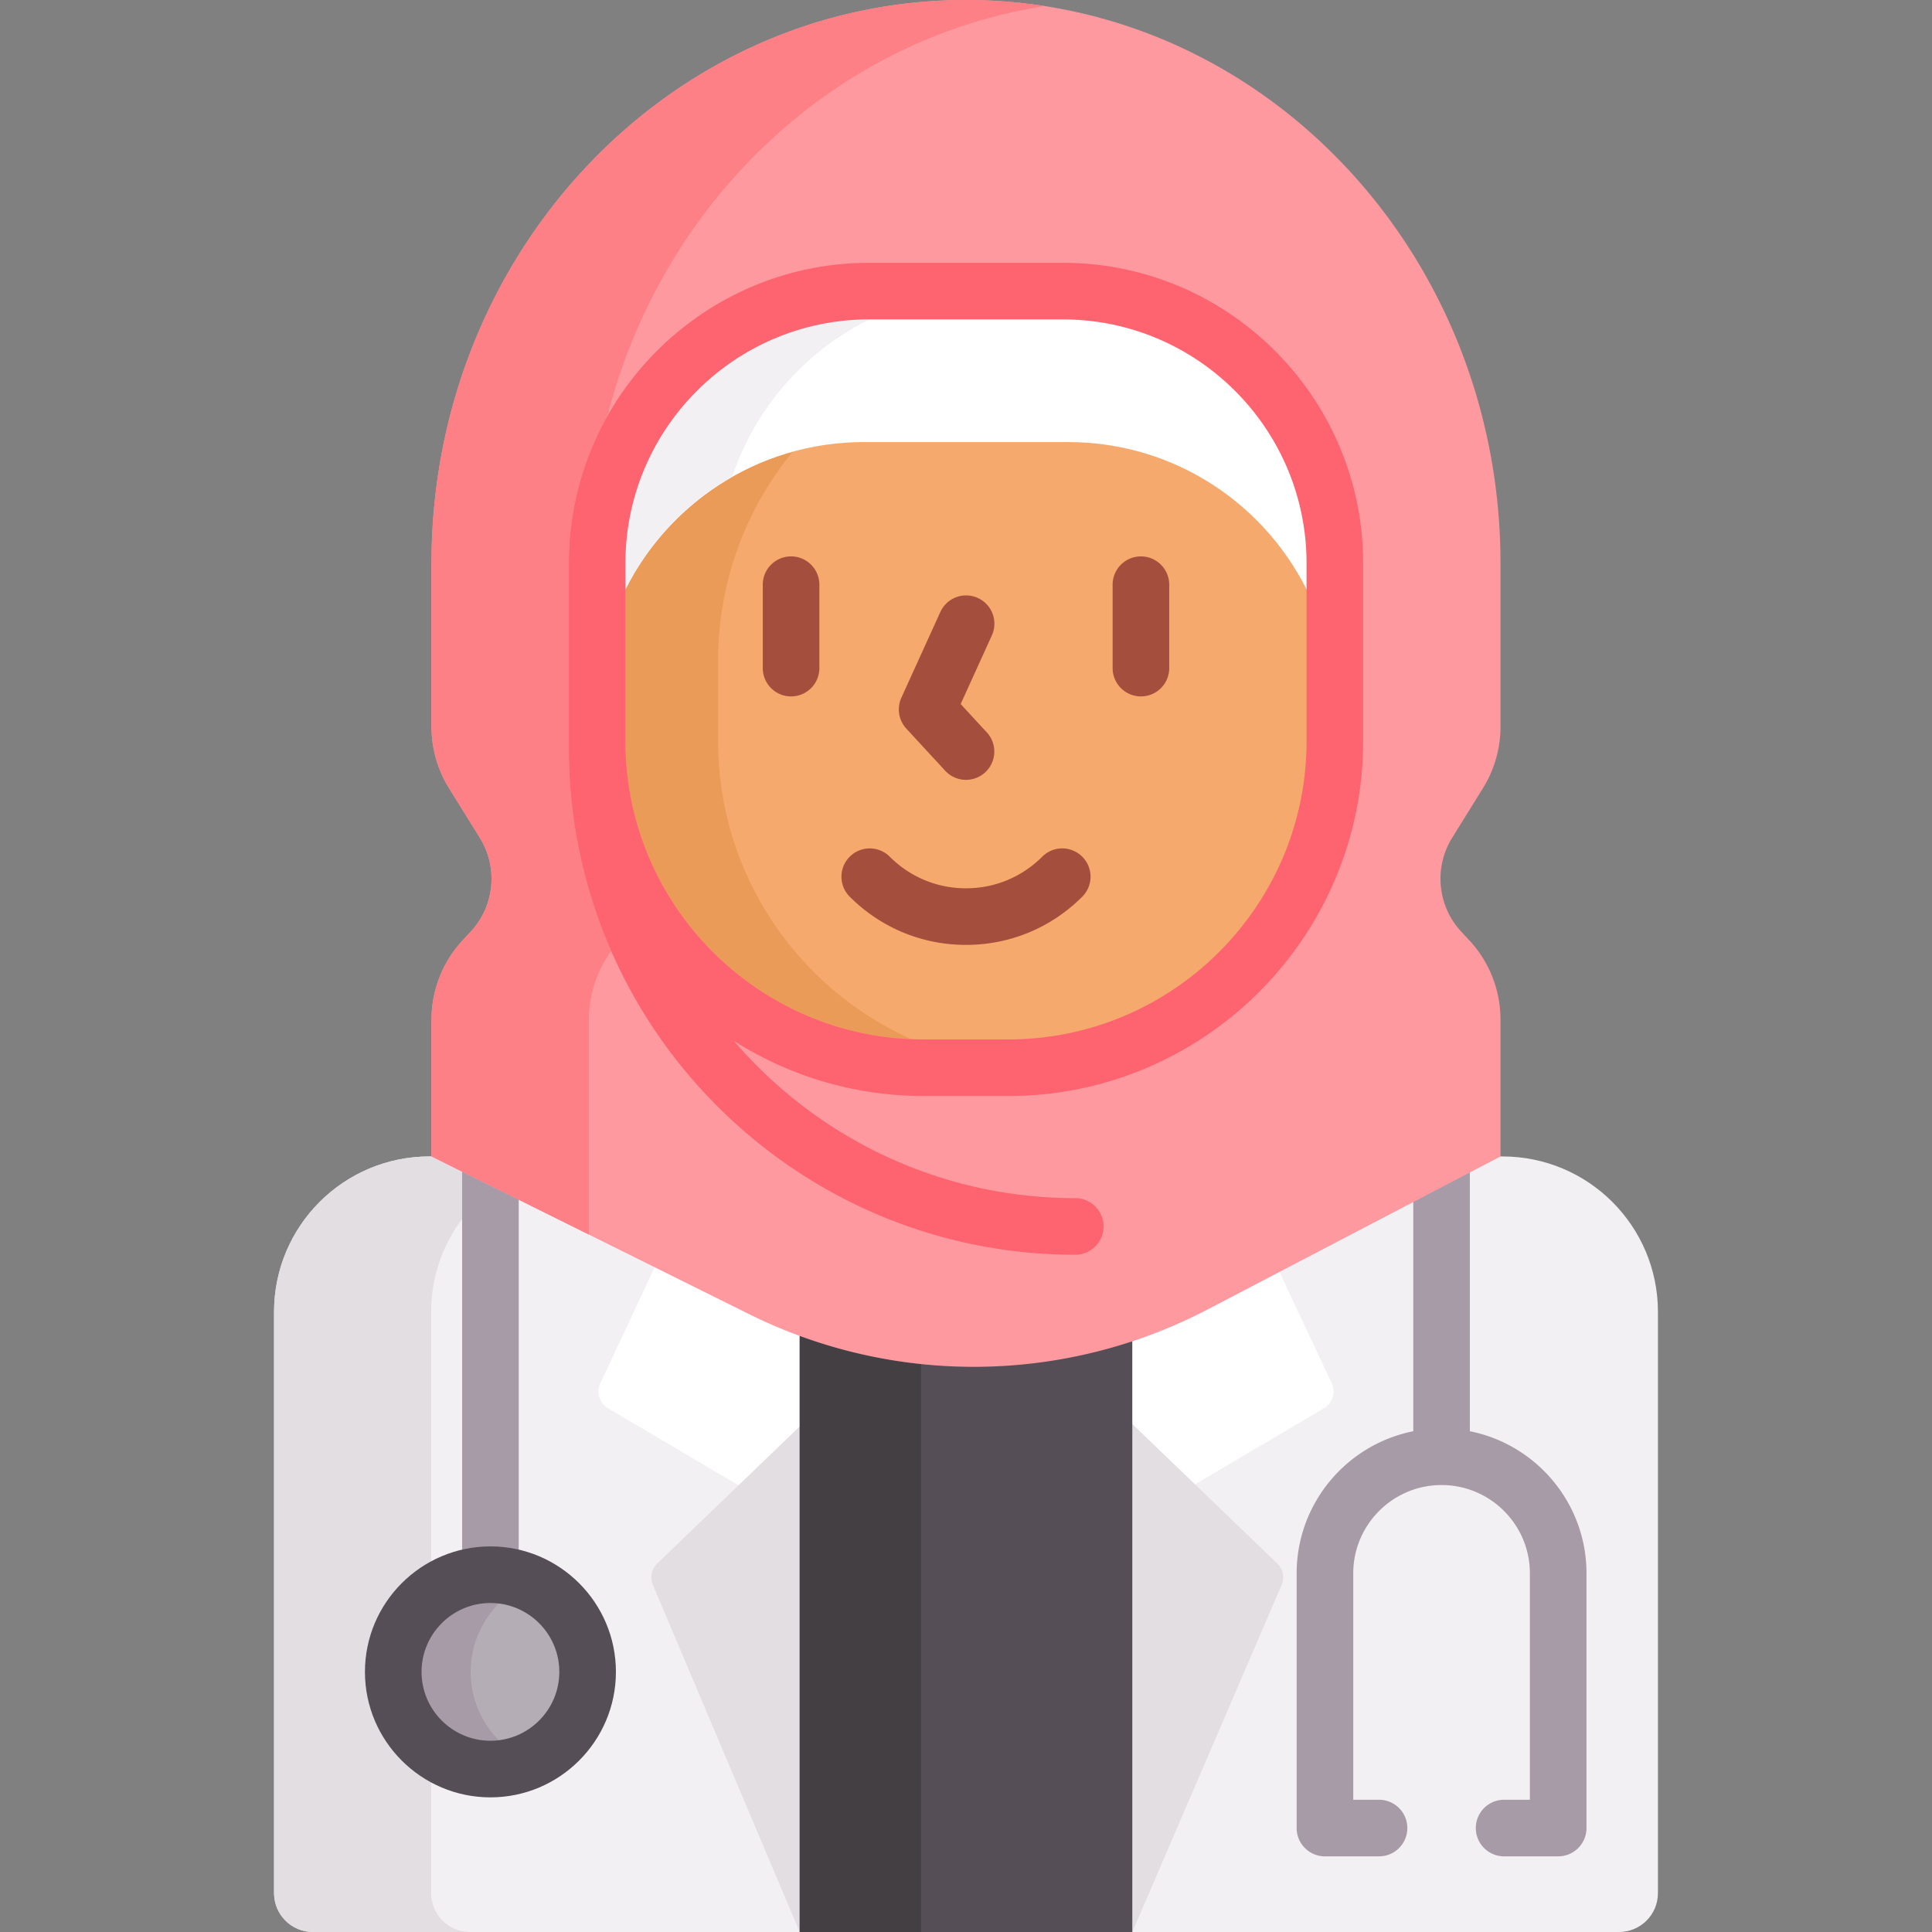 <svg class="prefix__icon" viewBox="0 0 1024 1024" xmlns="http://www.w3.org/2000/svg" width="200" height="200">
    <rect x="0" y="0" width="1024" height="1024" fill="#808080" stroke="none"/>
    <path
        d="M796.33 612.938h-5.35l-151.758 79.288c-37.84 19.77-80.412 30.22-123.104 30.22h-.002c-40.8 0-81.682-9.59-118.224-27.736l-164.69-81.772h-5.528c-45.516 0-82.414 36.898-82.414 82.414v308.042c0 11.38 9.224 20.604 20.604 20.604H858.14c11.38 0 20.604-9.224 20.604-20.604v-308.04c0-45.516-36.898-82.416-82.414-82.416z"
        fill="#F3F0F3" />
    <path
        d="M228.51 1003.396V695.354c0-18.502 6.128-35.55 16.426-49.298v-27.288l-11.738-5.828h-5.528c-45.516 0-82.414 36.898-82.414 82.414v308.042c0 11.38 9.224 20.604 20.604 20.604h83.256c-11.38 0-20.606-9.224-20.606-20.604z"
        fill="#E2DEE2" />
    <path
        d="M244.938 618.768V823.4c4.816-1.152 9.836-1.78 15-1.78s10.184.628 15 1.78V633.664zm534.124 139.814V619.166l-30 15.674v123.742c-35.196 6.996-61.812 38.11-61.812 75.33v134.994a15 15 0 0015 15h28.666a15 15 0 000-30H717.25V833.912c0-25.812 21-46.81 46.812-46.81s46.81 21 46.81 46.81v119.994h-13.666a15 15 0 000 30h28.666a15 15 0 0015-15V833.912c.002-37.222-26.614-68.334-61.81-75.33z"
        fill="#A79BA7" />
    <path d="M208.43 886.128a51.508 51.508 0 10103.016 0 51.508 51.508 0 10-103.016 0z" fill="#B5ADB6" />
    <path
        d="M249.49 886.128c0-21.148 12.75-39.312 30.978-47.244a51.322 51.322 0 00-20.53-4.266c-28.448 0-51.51 23.062-51.51 51.508 0 28.448 23.062 51.508 51.51 51.508 7.3 0 14.238-1.528 20.53-4.266-18.228-7.928-30.978-26.09-30.978-47.24z"
        fill="#A79BA7" />
    <path
        d="M259.938 952.638c-36.672 0-66.508-29.836-66.508-66.508s29.836-66.508 66.508-66.508c36.674 0 66.51 29.836 66.51 66.508s-29.836 66.508-66.51 66.508zm0-103.018c-20.13 0-36.508 16.378-36.508 36.508s16.378 36.508 36.508 36.508c20.132 0 36.51-16.378 36.51-36.508s-16.378-36.508-36.51-36.508z"
        fill="#554E56" />
    <path
        d="M425.86 706.632a263.66 263.66 0 01-27.97-11.92l-50.024-24.838-29.682 63.26a10.304 10.304 0 004.086 13.246l103.588 61.2V706.632zm279.956 26.502l-28.526-60.796-38.068 19.89a265.186 265.186 0 01-41.082 17.192v98.162l103.588-61.2a10.306 10.306 0 004.088-13.248z"
        fill="#FFF" />
    <path
        d="M425.86 754.14l-77.456 74.496a10.302 10.302 0 00-2.334 11.468L423.86 1024l2-4zm251.074 74.496l-78.794-75.784V1020l2 4 79.128-183.896a10.3 10.3 0 00-2.334-11.468z"
        fill="#E2DEE2" />
    <path
        d="M516.118 722.448h-.002c-31.376 0-62.792-5.694-92.256-16.566V1024h176.282V708.766c-27.04 8.992-55.502 13.682-84.024 13.682z"
        fill="#554E56" />
    <path d="M423.86 708.032V1024h64.326V722.98a267.626 267.626 0 01-64.326-14.948z" fill="#433F43" />
    <path
        d="M512 0C355.538 0 228.7 133.662 228.7 298.54v86.624a61.814 61.814 0 009.306 32.616l16.298 26.236a41.204 41.204 0 01-4.856 49.836l-4.16 4.464a61.812 61.812 0 00-16.59 42.138v72.484l168.3 83.564a267.846 267.846 0 00243.146-2.504l155.152-81.06v-72.484a61.812 61.812 0 00-16.59-42.138l-4.16-4.464a41.208 41.208 0 01-4.856-49.836l16.298-26.236a61.82 61.82 0 009.306-32.616V298.54C795.3 133.662 668.462 0 512 0z"
        fill="#FE99A0" />
    <path
        d="M301.5 396.62v-98.104a158.212 158.212 0 0120.392-77.826C350.874 107.336 441.596 20.672 553.722 3.23A271.29 271.29 0 00512 0C355.538 0 228.7 133.662 228.7 298.54v86.624a61.814 61.814 0 009.306 32.616l16.298 26.236a41.204 41.204 0 01-4.856 49.836l-4.16 4.464a61.812 61.812 0 00-16.59 42.138v72.484l83.444 41.432V540.454a61.802 61.802 0 0111.84-36.352C309.538 471.174 301.5 434.82 301.5 396.62z"
        fill="#FD8087" />
    <path
        d="M694.5 311.798a143.55 143.55 0 00-27.594-38.068c-27.006-26.71-62.8-41.422-100.79-41.422H457.882c-37.99 0-73.784 14.71-100.79 41.422a143.616 143.616 0 00-27.594 38.068v81.038c0 88.262 71.808 160.07 160.07 160.07h44.86c88.262 0 160.07-71.808 160.07-160.07v-81.038z"
        fill="#F6A96C" />
    <path
        d="M482.858 550.736c-60.262-27.064-102.252-87.556-102.252-157.9v-42.61c0-42.038 14.834-80.58 39.504-110.772-38.786 10.736-70.874 37.578-88.608 72.878v80.504c-.002 84.91 67.3 154.368 151.356 157.9z"
        fill="#EA9B58" />
    <path
        d="M694.5 316.554v-18.038c0-72.358-58.868-131.224-131.226-131.224H460.726c-72.358 0-131.226 58.868-131.226 131.224v18.038c22.384-48.538 71.422-82.246 128.382-82.246h108.234c56.962 0 106 33.708 128.384 82.246z"
        fill="#FFF" />
    <path
        d="M460.796 169.292h-.07c-71.254 0-129.226 57.97-129.226 129.224v13.858a142.056 142.056 0 0156.552-59.594c12.216-36.54 38.658-66.552 72.744-83.488z"
        fill="#F3F0F3" />
    <path
        d="M419.284 369.116a15 15 0 01-15-15v-44.22a15 15 0 0130 0v44.22a15 15 0 01-15 15zm185.432 0a15 15 0 01-15-15v-44.22a15 15 0 0130 0v44.22a15 15 0 01-15 15zM512.004 413.336a14.954 14.954 0 01-11.026-4.826l-20.604-22.32a14.998 14.998 0 01-2.632-16.38l20.604-45.328a15 15 0 1127.31 12.414l-16.484 36.262 13.85 15.004a15 15 0 01-11.018 25.174zM512 500.816c-23.268 0-45.152-9.072-61.624-25.542a15 15 0 010-21.212 15 15 0 0121.212 0c10.804 10.806 25.156 16.756 40.41 16.756s29.606-5.95 40.41-16.756a14.996 14.996 0 0121.212 0 15 15 0 010 21.212c-16.468 16.47-38.352 25.542-61.62 25.542z"
        fill="#A44F3E" />
    <path
        d="M563.274 139.292H460.726c-87.796 0-159.226 71.428-159.226 159.224v98.104c0 148.01 120.416 268.424 268.424 268.424a15 15 0 000-30c-72.326 0-137.226-32.376-180.986-83.392 29.118 18.516 63.642 29.256 100.63 29.256h44.86c103.702 0 188.07-84.368 188.07-188.07v-94.32c.002-87.798-71.426-159.226-159.224-159.226zM692.5 392.836c0 87.16-70.91 158.07-158.07 158.07h-44.86c-87.16 0-158.07-70.91-158.07-158.07v-94.32c0-71.254 57.97-129.224 129.226-129.224h102.548c71.254 0 129.226 57.97 129.226 129.224z"
        fill="#FE646F" />
</svg>